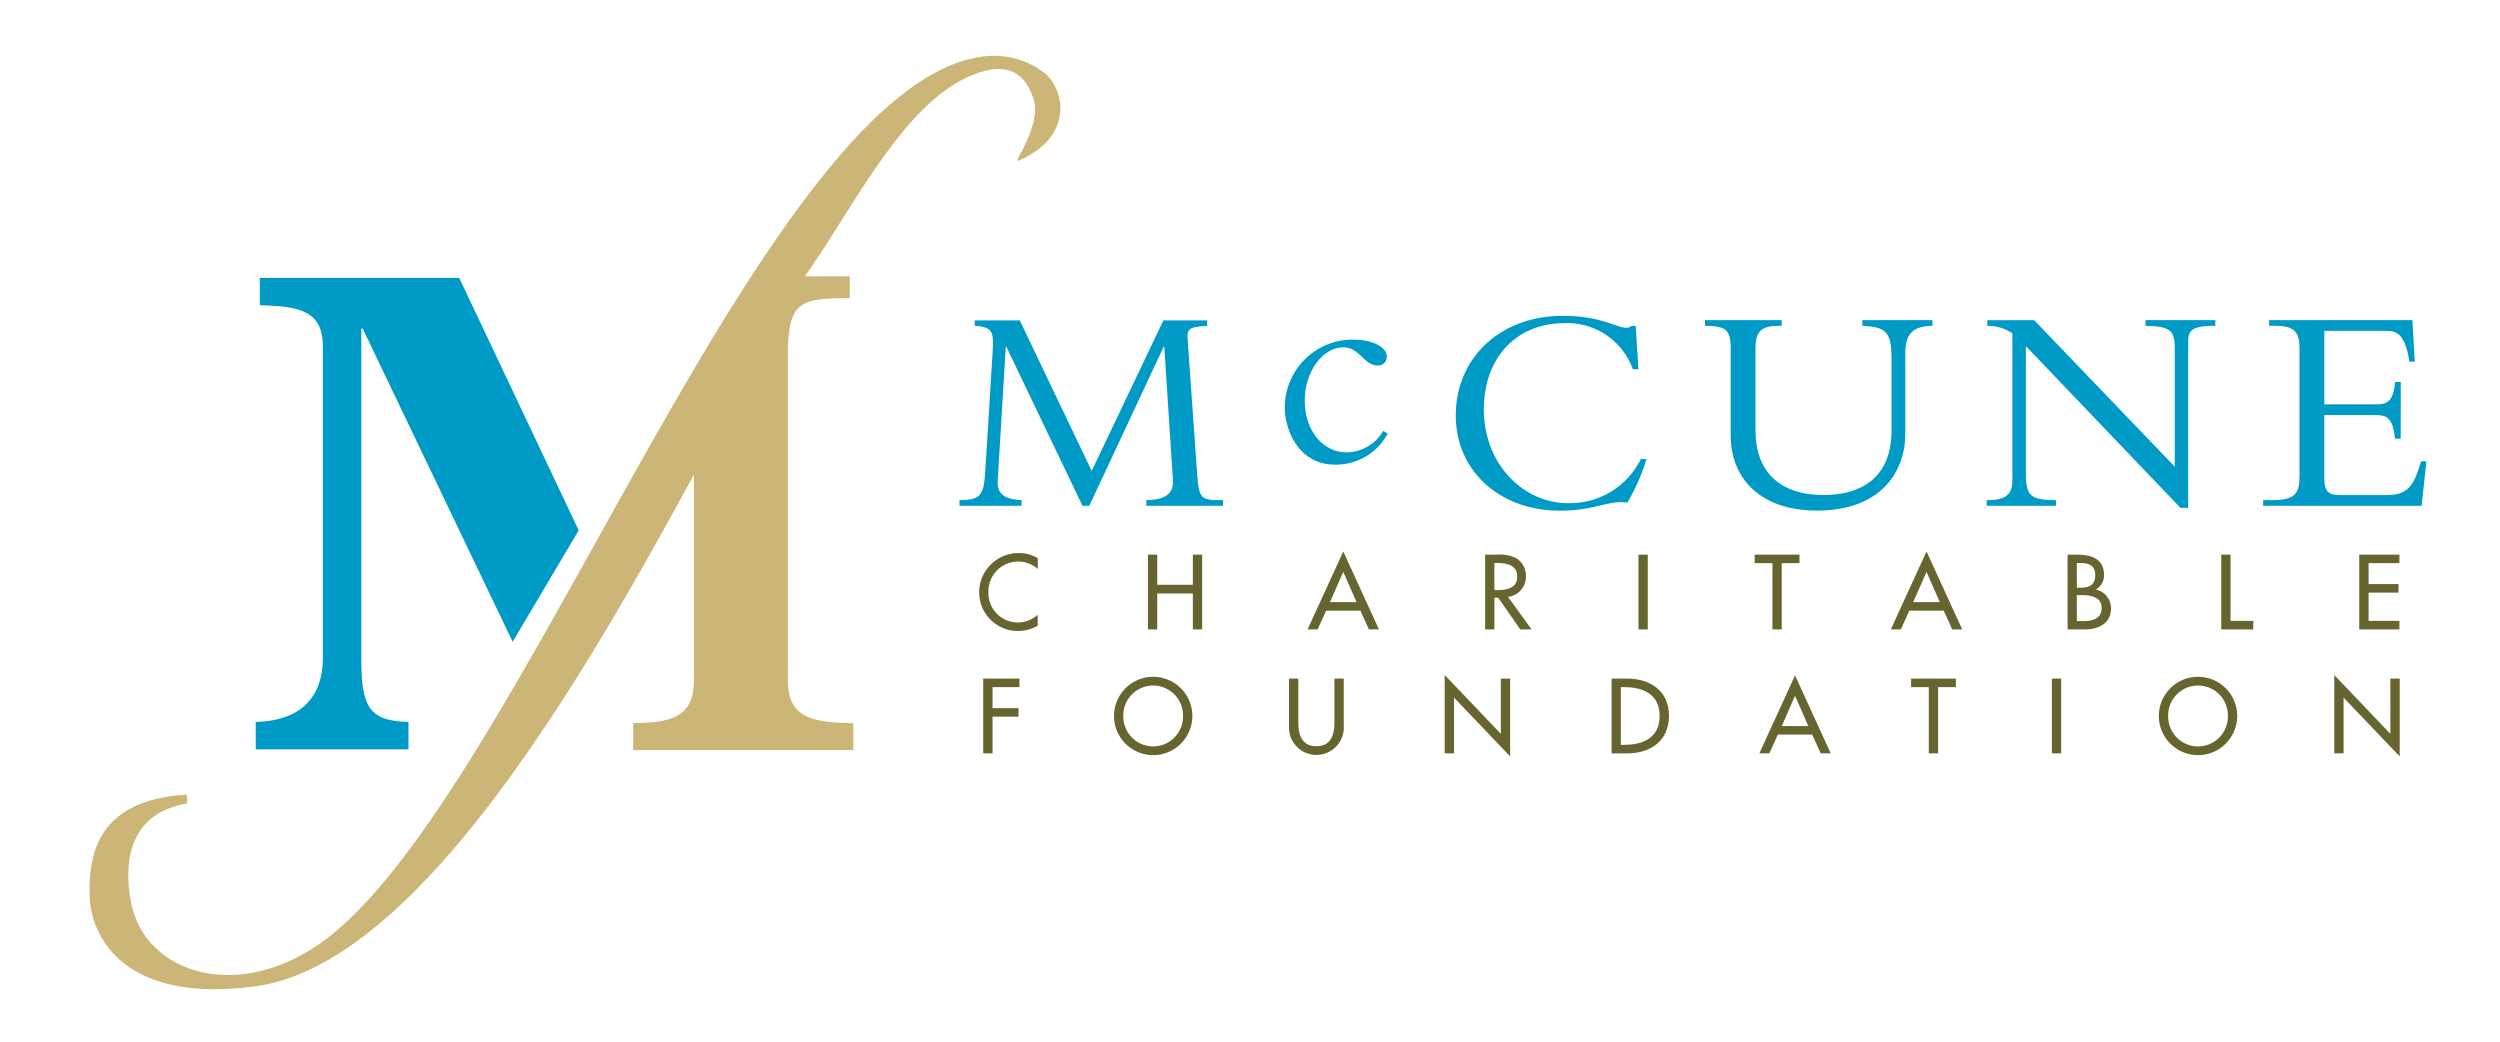 <svg xmlns="http://www.w3.org/2000/svg" width="216" height="90" viewBox="0 0 216 90">
  <defs>
    <style>
      .a {
        fill: #009ac7;
      }

      .b {
        fill: #cbb677;
      }

      .c {
        fill: #67652f;
      }
    </style>
  </defs>
  <path class="a" d="M50,45.821,39.677,24.008H22.447v2.368c3.493.06,5.448.533,5.448,3.553V56.808c0,4.085-2.665,5.507-5.8,5.563v2.37h13.2v-2.37c-3.554-.056-4.078-1.478-4.078-5.563V28.389h.118L44.294,55.453Z"/>
  <path class="a" d="M93.524,43.7,86.948,29.956H86.9l-.7,11.6c-.077,1.317.9,1.6,2.062,1.652V43.7H82.9v-.491c1.883,0,2.114-.412,2.243-2.761l.619-10.031c.1-1.7.053-2.166-1.546-2.268v-.464h3.893l6.214,13,6.192-13H104.3v.464c-1.263.1-1.753.129-1.7,1.007l.827,11.68c.152,2.373.359,2.373,2.241,2.373V43.7H99.042v-.491c1.213,0,2.4-.335,2.3-1.7l-.748-11.555h-.052L94.117,43.7Z"/>
  <path class="a" d="M119.9,37.462a5.079,5.079,0,0,1-4.564,2.683c-3.1,0-4.332-2.94-4.332-4.978a5.877,5.877,0,0,1,5.931-5.827c1.623,0,2.889.645,2.889,1.47a.755.755,0,0,1-.749.773c-1.264,0-1.573-1.573-3.016-1.573-1.781,0-3.328,2.115-3.328,4.591,0,2.578,1.547,4.486,3.637,4.486a3.726,3.726,0,0,0,3.145-1.857Z"/>
  <path class="a" d="M141.073,31.891a6.011,6.011,0,0,0-5.88-3.971c-4.306,0-6.988,3.121-6.988,7.453,0,4.667,3.354,8.1,7.273,8.1a6.833,6.833,0,0,0,6.293-3.814h.49a17.557,17.557,0,0,1-1.653,3.764c-1.649-.234-2.784.7-5.828.7-5.231,0-9-3.456-9-8.225,0-5,3.867-8.613,9.257-8.613,3.249,0,4.644,1.031,5.44,1.031.285,0,.413-.078.465-.155h.386l.232,3.739Z"/>
  <path class="a" d="M166.964,27.662v.49c-1.728.025-2.346.721-2.346,2.372v6.963c0,3.2-2.035,6.627-7.634,6.627-4.924,0-7.454-2.81-7.454-6.5v-7.53c0-1.65-.462-1.909-2.217-1.934v-.49h6.628v.49h-.234c-1.415,0-2.033.386-2.033,1.883V37.2c0,3.482,2.033,5.57,5.877,5.57,2.915,0,5.88-1.213,5.88-5.6V31.169c0-2.475-.386-2.915-2.527-3.017v-.49Z"/>
  <path class="a" d="M188.394,43.881,175.035,29.905V40.968c0,1.856.411,2.244,2.606,2.244V43.7h-5.985v-.491h.1c1.6,0,2.112-.542,2.112-1.729V28.8a3.762,3.762,0,0,0-2.164-.644v-.49h4.049L187.9,40.323V30.061c0-1.573-.465-1.857-2.528-1.909v-.49h6.035v.49c-1.933,0-2.348.336-2.348,1.34V43.881Z"/>
  <path class="a" d="M207.423,37.9h-.49c-.207-1.831-.7-2.038-1.752-2.038h-4.359v5.493c0,1.187.438,1.419,1.393,1.419h3.972c1.8,0,2.344-.7,2.991-2.913h.463l-.412,3.843H195.535v-.491h.723c2.061,0,2.422-.567,2.422-2.115V30.215c0-1.444-.334-2.063-2.064-2.063h-.564v-.49H208.43l.206,3.584h-.465c-.334-2.191-.981-2.656-1.907-2.656h-5.442v6.344h4.616c.927,0,1.367-.439,1.5-1.934h.49Z"/>
  <path class="b" d="M90.111,6.2a7.2,7.2,0,0,0-4.786-1.36C66.429,6.453,45.67,67.07,28.639,80.775c-7.579,6.1-16.152,3.524-17.331-2.883-.7-3.83.1-7.659,4.838-8.465a3.413,3.413,0,0,0-.01-.772c-7.79.46-8.444,5.264-8.4,8.627s2.686,9.5,14.325,7.935C36.031,83.334,50.249,58.876,59.955,41v17.69c0,2.914-1.4,3.782-5.243,3.782v2.331H73.724V62.474c-4.254,0-5.652-.868-5.652-3.782V30.044c.162-3.953,1.094-4.283,5.347-4.283V23.869H69.542C74.019,17.585,78.6,7.654,85.267,6.085c2.387-.562,3.577.842,4.081,2.65S88,13.572,88,13.572l-.085.252.028.087C93.038,11.727,91.875,7.461,90.111,6.2Z"/>
  <path class="c" d="M89.663,49.154A2.571,2.571,0,0,0,85.4,51.16a2.542,2.542,0,0,0,4.259,1.953v.95a3.491,3.491,0,0,1-1.7.456A3.344,3.344,0,0,1,84.6,51.186a3.4,3.4,0,0,1,3.435-3.4,3.12,3.12,0,0,1,1.629.437Z"/>
  <polygon class="c" points="103.062 50.525 103.062 47.921 103.867 47.921 103.867 54.381 103.062 54.381 103.062 51.279 99.986 51.279 99.986 54.381 99.181 54.381 99.181 47.921 99.986 47.921 99.986 50.525 103.062 50.525"/>
  <path class="c" d="M114.577,52.761l-.737,1.62h-.866l3.084-6.734,3.084,6.734h-.866l-.736-1.62Zm1.481-3.349-1.149,2.612h2.3Z"/>
  <path class="c" d="M132.328,54.381h-.978l-1.9-2.734h-.334v2.734h-.8v-6.46h.976a3.41,3.41,0,0,1,1.7.3,1.783,1.783,0,0,1,.849,1.542,1.758,1.758,0,0,1-1.551,1.808Zm-3.214-3.4h.258c.822,0,1.713-.154,1.713-1.181,0-1.011-.96-1.157-1.757-1.157h-.214Z"/>
  <rect class="c" x="141.563" y="47.921" width="0.805" height="6.46"/>
  <polygon class="c" points="153.941 54.381 153.138 54.381 153.138 48.658 151.604 48.658 151.604 47.921 155.476 47.921 155.476 48.658 153.941 48.658 153.941 54.381"/>
  <path class="c" d="M164.97,52.761l-.738,1.62h-.864l3.084-6.734,3.084,6.734h-.864l-.737-1.62Zm1.482-3.349L165.3,52.024h2.3Z"/>
  <path class="c" d="M178.635,47.921h.788c1.218,0,2.366.317,2.366,1.773a1.4,1.4,0,0,1-.695,1.227v.016a1.665,1.665,0,0,1,1.3,1.636c0,1.294-1.107,1.808-2.245,1.808h-1.509Zm.806,2.862h.2c.762,0,1.387-.155,1.387-1.08,0-.908-.616-1.062-1.369-1.062h-.223Zm0,2.877h.617c.746,0,1.524-.222,1.524-1.139s-.925-1.1-1.645-1.1h-.5Z"/>
  <polygon class="c" points="192.719 53.645 194.681 53.645 194.681 54.381 191.915 54.381 191.915 47.921 192.719 47.921 192.719 53.645"/>
  <polygon class="c" points="203.839 47.921 207.31 47.921 207.31 48.658 204.646 48.658 204.646 50.465 207.232 50.465 207.232 51.202 204.646 51.202 204.646 53.645 207.31 53.645 207.31 54.381 203.839 54.381 203.839 47.921"/>
  <polygon class="c" points="85.756 59.367 85.756 61.184 88 61.184 88 61.92 85.756 61.92 85.756 65.09 84.95 65.09 84.95 58.631 88.078 58.631 88.078 59.367 85.756 59.367"/>
  <path class="c" d="M103.018,61.859a3.384,3.384,0,0,1-6.768,0,3.384,3.384,0,0,1,6.768,0Zm-.806,0a2.579,2.579,0,1,0-5.157,0,2.579,2.579,0,1,0,5.157,0Z"/>
  <path class="c" d="M112.176,58.631v3.812c0,1.053.318,2.031,1.559,2.031s1.56-.978,1.56-2.031V58.631h.807v4.087a2.369,2.369,0,1,1-4.73,0V58.631Z"/>
  <polygon class="c" points="124.821 58.322 129.672 63.403 129.672 58.631 130.476 58.631 130.476 65.355 125.628 60.274 125.628 65.09 124.821 65.09 124.821 58.322"/>
  <path class="c" d="M139.242,58.631h1.336c1.979,0,3.623,1.044,3.623,3.2,0,2.2-1.61,3.264-3.648,3.264h-1.311Zm.8,5.723h.284c1.646,0,3.067-.618,3.067-2.495s-1.421-2.492-3.067-2.492h-.284Z"/>
  <path class="c" d="M153.609,63.471l-.736,1.619h-.867l3.084-6.734,3.084,6.734h-.864l-.738-1.619Zm1.481-3.35-1.149,2.612h2.3Z"/>
  <polygon class="c" points="167.454 65.09 166.649 65.09 166.649 59.367 165.116 59.367 165.116 58.631 168.987 58.631 168.987 59.367 167.454 59.367 167.454 65.09"/>
  <rect class="c" x="177.282" y="58.631" width="0.804" height="6.459"/>
  <path class="c" d="M193.293,61.859a3.384,3.384,0,0,1-6.768,0,3.384,3.384,0,0,1,6.768,0Zm-.805,0a2.579,2.579,0,1,0-5.157,0,2.579,2.579,0,1,0,5.157,0Z"/>
  <polygon class="c" points="201.681 58.322 206.528 63.403 206.528 58.631 207.335 58.631 207.335 65.355 202.486 60.274 202.486 65.09 201.681 65.09 201.681 58.322"/>
</svg>
